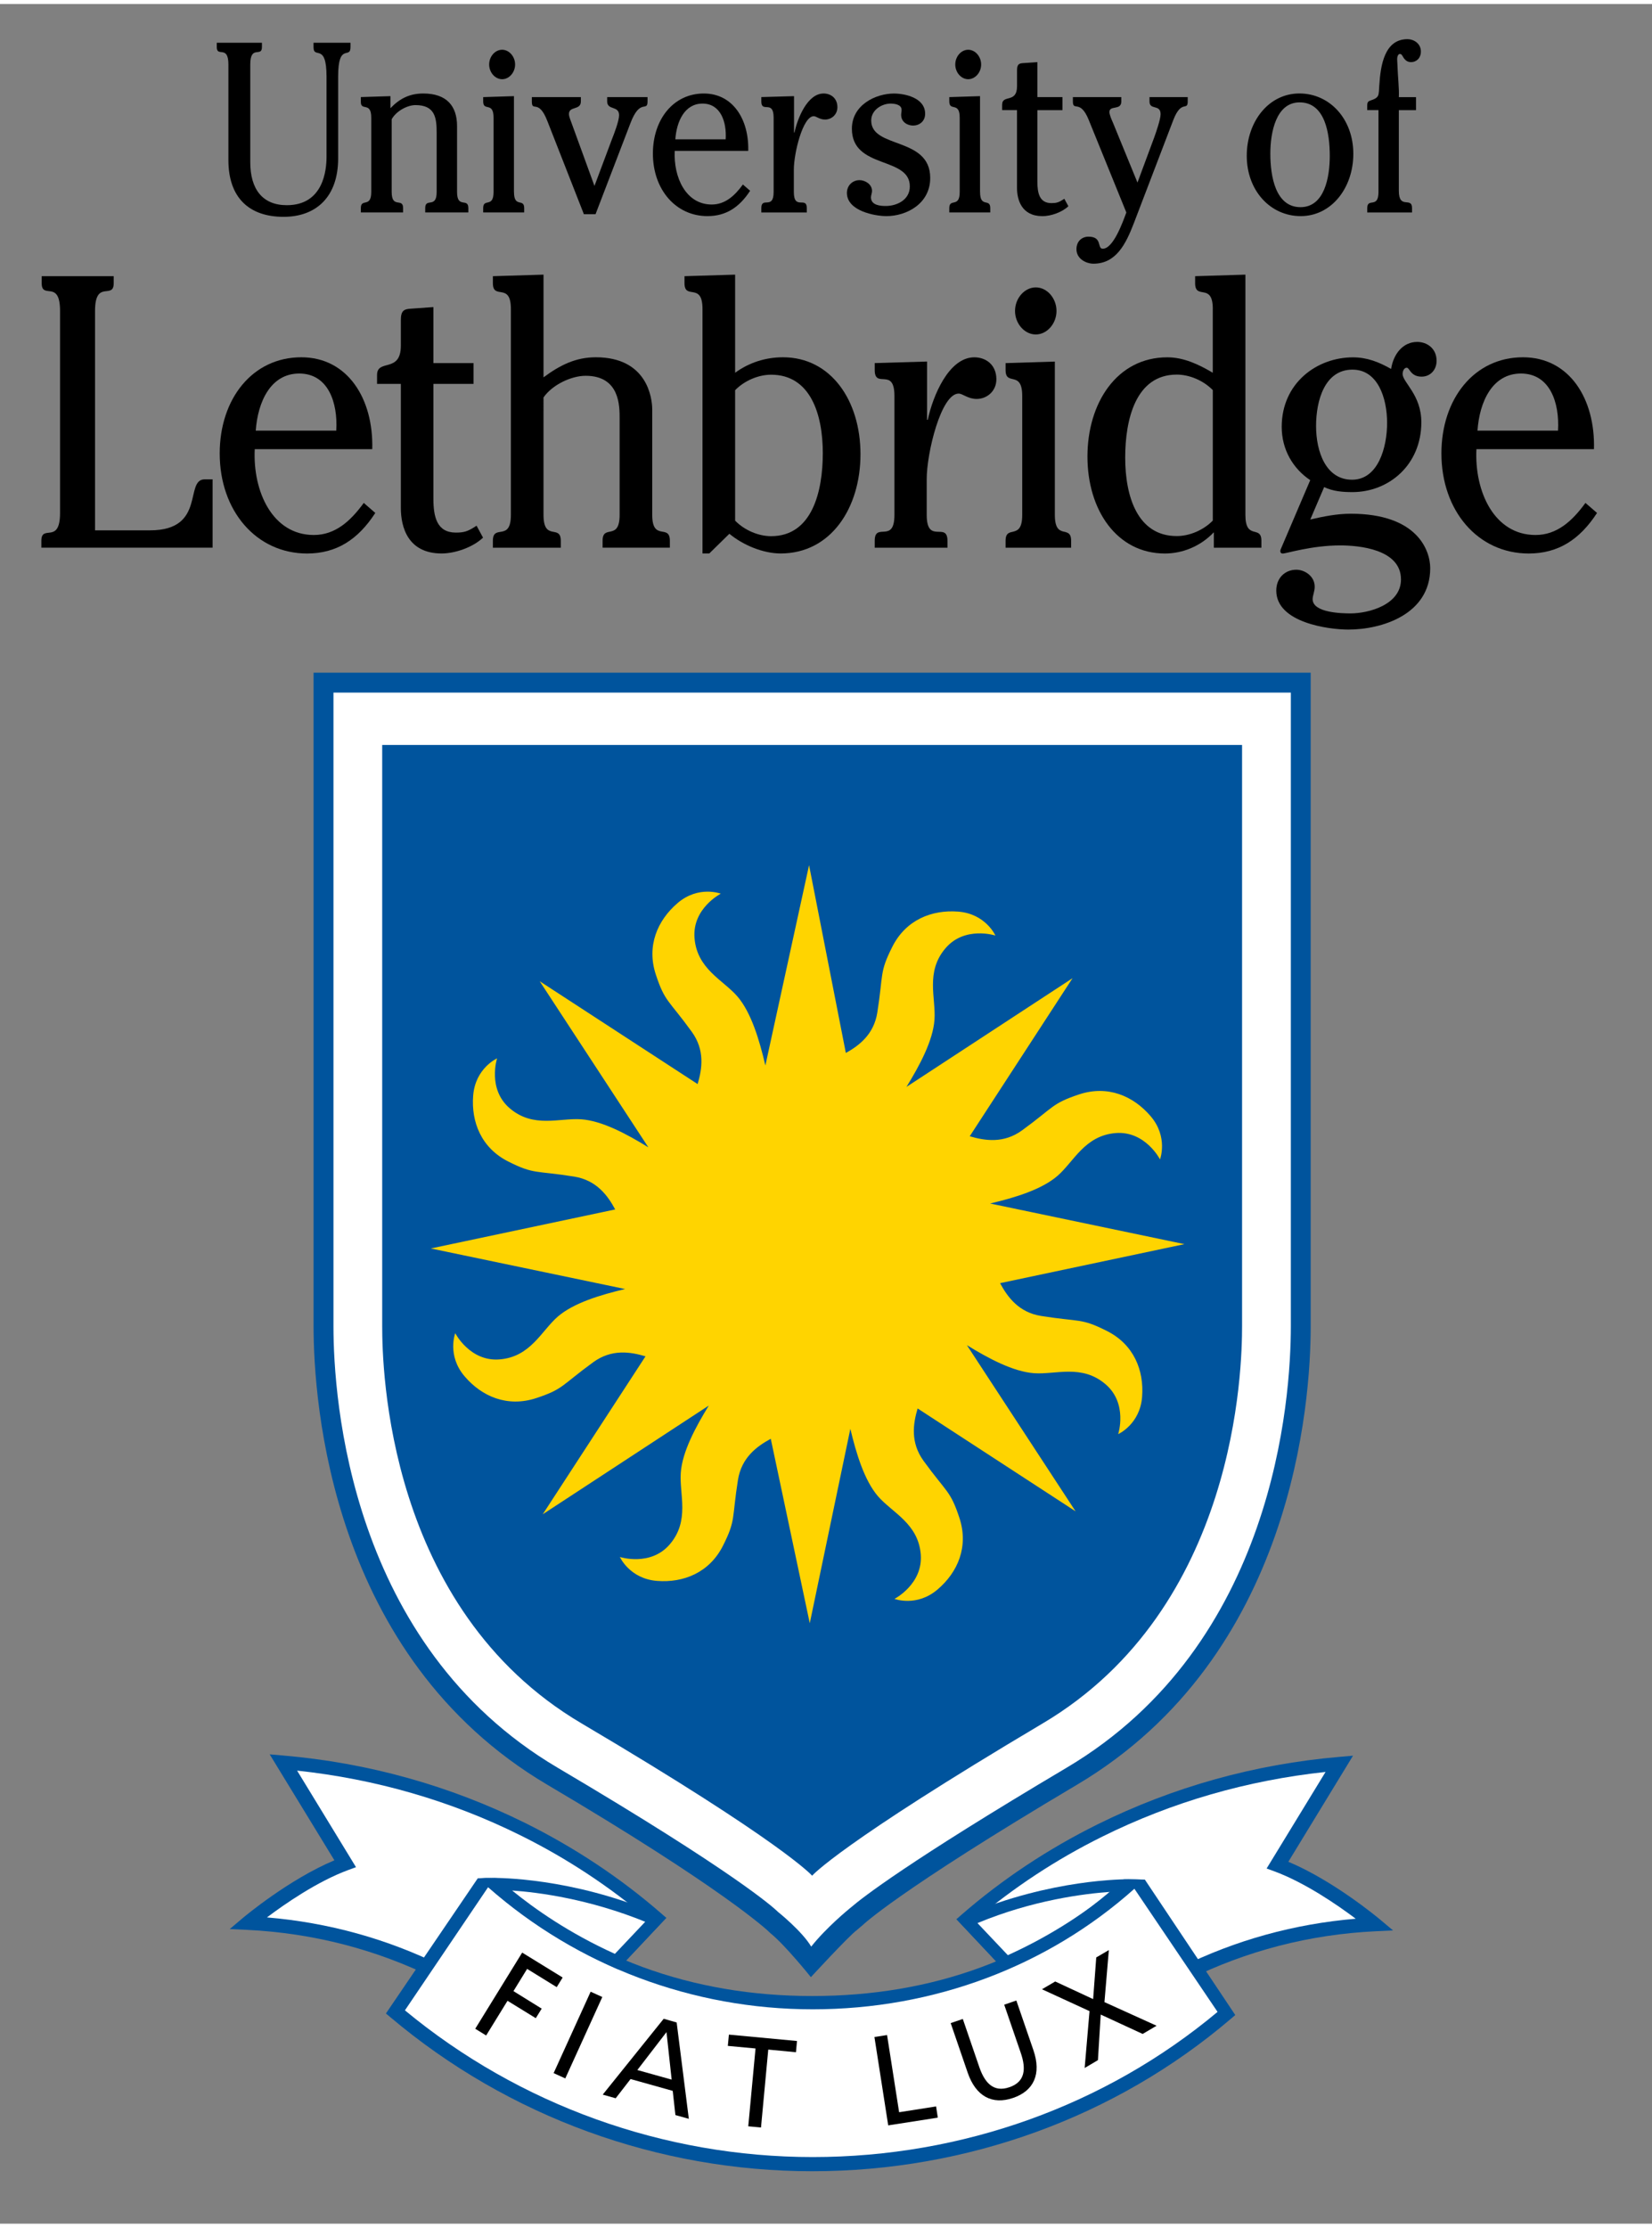 <svg enable-background="new 0 0 46.167 62" height="367.128" viewBox="0 0 46.167 62" width="272.385" xmlns="http://www.w3.org/2000/svg" xmlns:xlink="http://www.w3.org/1999/xlink"><rect x="0" y="0" width="46.167" height="62" fill="#808080" stroke="none"/><clipPath id="a"><path d="m1.156.98h43.473v59.555h-43.473z"/></clipPath><path d="m-268.083-366.583h612v792h-612z" fill="none"/><path clip-path="url(#a)" d="m37.811 48.928-.378.033c-2.37.203-4.645.838-6.757 1.883-1.388.688-2.664 1.535-3.798 2.52l-.149.131 3.504 3.729.139-.125c.835-.754 1.786-1.398 2.827-1.912 1.637-.811 3.4-1.266 5.242-1.355l.49-.023-.375-.314c-.055-.045-1.284-1.072-2.552-1.604.204-.336 1.609-2.637 1.609-2.637z" fill="#00549d"/><path clip-path="url(#a)" d="m35.616 52.159-.219-.08s1.331-2.178 1.647-2.697c-2.184.234-4.28.836-6.236 1.805-1.296.641-2.49 1.43-3.56 2.338.248.264 2.754 2.932 2.973 3.164.827-.725 1.755-1.348 2.77-1.85 1.535-.76 3.181-1.213 4.896-1.357-.497-.374-1.403-1.001-2.271-1.323" fill="#fff"/><path clip-path="url(#a)" d="m31.995 52.391-.46-.012c-.088.002-2.146-.014-4.517.988l-.29.127 1.355 1.436.074-.035c.082-.047 1.615-.65 3.183-1.955z" fill="#00549d"/><path clip-path="url(#a)" d="m28.165 54.5c-.187-.195-.529-.561-.848-.896 1.54-.641 2.978-.822 3.719-.873-.612.5-1.583 1.187-2.871 1.769" fill="#fff"/><path clip-path="url(#a)" d="m36.353 18.677h-27.59v18.255c0 2.1.471 9.229 6.532 12.807 4.908 2.896 6.165 4.07 6.239 4.15.418.338 1.127 1.225 1.127 1.225s1.061-1.152 1.282-1.313l.176-.15c-.019.02.908-.904 5.982-3.914 6.058-3.594 6.528-10.711 6.528-12.805v-18.255z" fill="#00549d"/><path clip-path="url(#a)" d="m36.074 19.233v17.699c0 2.021-.451 8.881-6.257 12.326-4.469 2.65-5.729 3.645-6.021 3.895l-.069.057s-.636.518-1.057 1.051c-.25-.428-.939-.979-.939-.979l-.005-.006c-.104-.1-1.157-1.07-6.149-4.016-5.807-3.428-6.258-10.303-6.258-12.328v-17.699z" fill="#fff"/><path clip-path="url(#a)" d="m22.696 52.28s.741-.871 6.447-4.256c5.443-3.229 5.568-9.959 5.568-11.092v-16.236h-24.03v16.236c0 1.133.119 7.877 5.568 11.092 5.65 3.336 6.447 4.256 6.447 4.256" fill="#00549d"/><path clip-path="url(#a)" d="m9.795 1.082v.121c0 .357-.345-.147-.345.823v2.286c0 1.071-.611 1.632-1.525 1.632-.961 0-1.542-.533-1.542-1.585v-2.67c0-.561-.325-.189-.325-.486v-.121h1.262v.121c0 .297-.326-.074-.326.486v2.729c0 .756.344 1.201 1.021 1.201 1.026 0 1.11-.985 1.11-1.349v-2.244c0-.971-.363-.466-.363-.823v-.121z"/><path clip-path="url(#a)" d="m10.086 2.599.825-.026v.337c.272-.283.552-.411.919-.411.646 0 .943.344.943.91v1.841c0 .478.315.147.315.451v.121h-1.205v-.121c0-.304.32.026.32-.451v-1.653c0-.424-.047-.774-.593-.774-.226 0-.54.168-.664.396v2.031c0 .478.319.147.319.451v.121h-1.181v-.121c0-.289.291.007.291-.451v-2.077c0-.459-.291-.169-.291-.438v-.136z"/><path clip-path="url(#a)" d="m14.364 5.25c0 .458.285.161.285.451v.121h-1.146v-.121c0-.29.29.007.29-.451v-2.077c0-.459-.29-.162-.29-.453v-.12l.86-.027v2.677zm.031-3.561c0 .222-.166.411-.362.411s-.363-.189-.363-.411c0-.224.166-.412.362-.412s.363.189.363.412"/><path clip-path="url(#a)" d="m17.105 3.767c.06-.148.196-.507.196-.661 0-.277-.333-.129-.333-.386v-.12h1.128v.12c0 .311-.208-.107-.48.614l-.973 2.536h-.326l-1.021-2.603c-.249-.642-.433-.229-.433-.548v-.119h1.37v.12c0 .257-.333.122-.333.352 0 .081.055.196.077.263l.636 1.746z"/><path clip-path="url(#a)" d="m18.856 4.104c-.036.734.309 1.496 1.034 1.496.372 0 .641-.242.871-.559l.202.175c-.303.465-.677.708-1.192.708-.885 0-1.525-.742-1.525-1.747 0-.95.569-1.678 1.424-1.678.813 0 1.265.728 1.24 1.604h-2.054zm1.424-.325c.03-.492-.143-.998-.647-.998-.498 0-.724.492-.76.998z"/><path clip-path="url(#a)" d="m22.191 3.591h.011c.09-.418.369-1.092.814-1.092.207 0 .386.134.386.383 0 .21-.167.345-.345.345-.154 0-.244-.094-.315-.094-.308 0-.557 1.038-.557 1.489v.628c0 .524.362.107.362.451v.122h-1.271v-.122c0-.337.344.061.344-.451v-2.077c0-.513-.344-.115-.344-.452v-.122l.914-.026v1.018z"/><path clip-path="url(#a)" d="m23.668 5.276c0-.216.167-.357.351-.357.148 0 .351.107.351.304 0 .054-.03.121-.03.175 0 .229.273.243.415.243.298 0 .671-.162.671-.547 0-.849-1.619-.472-1.619-1.611 0-.668.67-.983 1.174-.983.297 0 .873.113.873.565 0 .216-.166.33-.338.33-.149 0-.332-.094-.332-.297 0-.046.012-.094.012-.141 0-.156-.208-.176-.309-.176-.232 0-.54.169-.54.473 0 .796 1.649.444 1.649 1.604 0 .723-.665 1.066-1.223 1.066-.321 0-1.105-.143-1.105-.648"/><path clip-path="url(#a)" d="m27.389 5.25c0 .458.285.161.285.451v.121h-1.145v-.121c0-.29.291.007.291-.451v-2.077c0-.459-.291-.162-.291-.453v-.12l.859-.027v2.677zm.03-3.561c0 .222-.166.411-.362.411-.195 0-.361-.189-.361-.411 0-.224.166-.412.361-.412.196 0 .362.189.362.412"/><path clip-path="url(#a)" d="m28.007 2.809c0-.291.415-.027.415-.513v-.445c0-.175.06-.196.189-.202l.38-.026v.977h.7v.364h-.7v2.004c0 .315.06.593.392.593.137 0 .202-.02.32-.095l.041-.026.113.208c-.178.169-.486.277-.724.277-.587 0-.712-.459-.712-.795v-2.167h-.415v-.154z"/><path clip-path="url(#a)" d="m32.261 3.712c.048-.135.173-.493.173-.634 0-.29-.31-.102-.31-.357v-.121h1.068v.121c0 .282-.177-.067-.403.52l-1.104 2.885c-.226.587-.499 1.127-1.128 1.127-.195 0-.474-.129-.474-.404 0-.224.153-.351.337-.351.398 0 .232.337.398.337.296 0 .558-.742.659-1.012l-1.05-2.583c-.242-.601-.444-.223-.444-.52v-.12h1.353v.121c0 .264-.332.094-.332.297 0 .074.065.223.096.29l.688 1.679z"/><path clip-path="url(#a)" d="m37.82 4.184c0 .951-.61 1.74-1.471 1.74-.843 0-1.507-.708-1.507-1.686 0-.951.611-1.74 1.471-1.74.843 0 1.507.708 1.507 1.686m-2.319-.007c0 .634.143 1.497.843 1.497.67 0 .818-.836.818-1.429 0-.634-.131-1.498-.843-1.498-.658 0-.818.837-.818 1.43"/><path clip-path="url(#a)" d="m38.208 2.963v-.121c0-.113.033-.128.111-.154.238-.081.207-.143.227-.418.035-.561.146-1.289.789-1.289.166 0 .373.115.373.345 0 .188-.129.297-.273.297-.113 0-.166-.062-.207-.116-.035-.06-.059-.113-.105-.113-.061 0-.078.095-.078.148.023.586.059.802.047 1.059h.48v.363h-.48v2.252c0 .54.369.149.369.486v.121h-1.252v-.122c0-.303.314.027.314-.451v-2.287z"/><path clip-path="url(#a)" d="m1.156 14.992c0-.476.522.119.522-.777v-5.642c0-.896-.513-.303-.513-.777v-.194h2.013v.194c0 .475-.522-.118-.522.777v6.128h1.538c1.576 0 .95-1.425 1.528-1.425h.219v1.909h-4.785z"/><path clip-path="url(#a)" d="m7.119 12.435c-.057 1.177.493 2.396 1.651 2.396.599 0 1.026-.388 1.396-.896l.322.28c-.483.744-1.082 1.133-1.908 1.133-1.414 0-2.44-1.187-2.44-2.795 0-1.521.912-2.686 2.28-2.686 1.3 0 2.021 1.165 1.983 2.567h-3.284zm2.278-.518c.048-.788-.228-1.596-1.035-1.596-.797 0-1.158.787-1.215 1.596z"/><path clip-path="url(#a)" d="m10.537 10.363c0-.463.665-.043.665-.819v-.712c0-.281.095-.313.304-.324l.606-.043v1.564h1.121v.582h-1.121v3.205c0 .507.096.948.627.948.219 0 .323-.031.513-.15l.066-.043.181.334c-.284.27-.778.442-1.158.442-.94 0-1.139-.733-1.139-1.272v-3.464h-.665z"/><path clip-path="url(#a)" d="m15.189 14.269c0 .756.483.248.483.724v.193h-1.898v-.193c0-.485.503.043.503-.724v-5.75c0-.766-.503-.236-.503-.723v-.194l1.415-.043v2.869c.465-.345.901-.561 1.462-.561 1.434 0 1.576 1.133 1.576 1.457v2.944c0 .756.493.238.493.724v.193h-1.88v-.193c0-.476.476.021.476-.724v-2.687c0-.345.009-1.197-.95-1.197-.398 0-.93.249-1.177.605z"/><path clip-path="url(#a)" d="m20.544 10.299c.399-.291.863-.432 1.338-.432 1.339 0 2.165 1.208 2.165 2.708s-.826 2.772-2.231 2.772c-.483 0-1.043-.227-1.433-.55l-.561.55h-.19v-6.828c0-.766-.503-.236-.503-.723v-.194l1.415-.043zm0 4.132c.266.271.655.433 1.006.433 1.149 0 1.444-1.253 1.444-2.32 0-1.079-.342-2.19-1.444-2.19-.351 0-.74.161-1.006.432z"/><path clip-path="url(#a)" d="m25.908 11.614h.019c.143-.669.589-1.746 1.301-1.746.333 0 .617.216.617.613 0 .335-.266.55-.551.55-.246 0-.39-.15-.503-.15-.493 0-.893 1.662-.893 2.385v1.003c0 .842.58.173.58.724v.194h-2.033v-.194c0-.539.551.097.551-.724v-3.323c0-.818-.551-.183-.551-.722v-.195l1.463-.043z"/><path clip-path="url(#a)" d="m29.479 14.269c0 .734.455.26.455.724v.193h-1.832v-.193c0-.464.465.011.465-.724v-3.322c0-.733-.465-.26-.465-.723v-.194l1.377-.043zm.046-5.696c0 .355-.266.657-.579.657s-.58-.302-.58-.657c0-.356.268-.658.58-.658.314 0 .579.302.579.658"/><path clip-path="url(#a)" d="m33.893 8.519c0-.755-.494-.236-.494-.723v-.194l1.405-.043v6.71c0 .724.447.271.447.724v.193h-1.329v-.431c-.38.399-.883.593-1.368.593-1.338 0-2.164-1.208-2.164-2.708s.826-2.772 2.231-2.772c.456 0 .873.195 1.271.431v-1.78zm0 2.265c-.266-.271-.655-.433-1.007-.433-1.148 0-1.441 1.253-1.441 2.32 0 1.079.341 2.19 1.441 2.19.352 0 .741-.161 1.007-.432z"/><path clip-path="url(#a)" d="m36.617 14.399c.37-.087.75-.162 1.13-.162 1.861 0 2.222 1.024 2.222 1.521 0 1.295-1.357 1.715-2.288 1.715-.551 0-2.014-.193-2.014-1.089 0-.355.247-.583.56-.583.228 0 .514.174.514.476 0 .129-.058.248-.058.345 0 .388.836.399 1.063.399.494 0 1.406-.237 1.406-.949 0-.842-1.168-.95-1.7-.95-.798 0-1.501.227-1.604.227-.076 0-.076-.075-.057-.118l.825-1.932c-.483-.323-.797-.853-.797-1.488 0-1.22.978-1.942 1.993-1.942.39 0 .722.13 1.064.324.066-.421.332-.755.73-.755.275 0 .541.183.541.527 0 .259-.18.443-.418.443-.313 0-.332-.249-.416-.249-.078 0-.115.098-.115.173 0 .238.523.582.523 1.348 0 1.198-.912 1.953-1.927 1.953-.267 0-.542-.021-.789-.14zm1.168-1.112c.731 0 .979-.906.979-1.586 0-.691-.256-1.489-.968-1.489-.771 0-1.017.853-1.017 1.575s.276 1.5 1.006 1.5"/><path clip-path="url(#a)" d="m41.26 12.435c-.057 1.177.494 2.396 1.652 2.396.598 0 1.025-.388 1.395-.896l.324.28c-.484.744-1.084 1.133-1.91 1.133-1.414 0-2.439-1.187-2.439-2.795 0-1.521.912-2.686 2.279-2.686 1.301 0 2.023 1.165 1.984 2.567h-3.285zm2.28-.518c.047-.788-.229-1.596-1.035-1.596-.799 0-1.16.787-1.215 1.596z"/><path clip-path="url(#a)" d="m30.935 37.065c-.725-.367-.749-.246-1.839-.42-.625-.098-.938-.527-1.148-.916l5.152-1.09-5.43-1.135c.687-.162 1.441-.389 1.884-.773.457-.396.759-1.125 1.626-1.195.827-.064 1.238.736 1.238.736s.237-.625-.264-1.209c-.482-.563-1.195-.871-1.996-.607-.77.256-.704.357-1.597 1.006-.512.371-1.036.289-1.461.164l2.873-4.415-4.641 3.036c.37-.6.743-1.294.783-1.878.043-.604-.258-1.333.307-1.994.538-.633 1.396-.356 1.396-.356s-.274-.61-1.041-.668c-.738-.057-1.461.229-1.84.982-.366.725-.247.748-.42 1.84-.097.604-.5.916-.879 1.126l-1.028-5.245-1.221 5.595c-.164-.7-.393-1.481-.786-1.934-.398-.457-1.126-.76-1.194-1.627-.066-.828.734-1.238.734-1.238s-.624-.238-1.208.263c-.563.483-.871 1.196-.607 1.997.254.771.357.703 1.004 1.597.372.513.29 1.036.164 1.461l-4.414-2.873 3.037 4.64c-.601-.371-1.294-.742-1.877-.783-.604-.043-1.334.258-1.996-.307-.632-.538-.355-1.395-.355-1.395s-.609.273-.668 1.042c-.058.738.229 1.461.982 1.84.726.365.749.246 1.838.42.626.1.939.527 1.149.918l-5.152 1.09 5.43 1.133c-.687.162-1.441.389-1.883.771-.458.398-.76 1.127-1.628 1.195-.827.066-1.237-.732-1.237-.732s-.238.623.264 1.207c.48.563 1.195.869 1.996.607.771-.254.704-.355 1.597-1.004.513-.373 1.036-.291 1.46-.164l-2.872 4.412 4.641-3.037c-.37.602-.743 1.295-.783 1.879-.043.605.258 1.334-.306 1.996-.539.631-1.396.355-1.396.355s.273.609 1.04.668c.738.057 1.461-.23 1.841-.982.365-.725.246-.75.419-1.84.101-.625.528-.938.917-1.148l1.09 5.152 1.134-5.43c.163.686.391 1.441.773 1.885.397.457 1.126.758 1.195 1.625.064.828-.735 1.24-.735 1.24s.624.236 1.208-.266c.563-.48.87-1.195.607-1.996-.254-.77-.356-.703-1.004-1.596-.371-.514-.29-1.037-.164-1.461l4.414 2.873-3.037-4.641c.6.369 1.295.742 1.878.783.604.043 1.333-.258 1.995.307.632.539.355 1.395.355 1.395s.61-.273.668-1.041c.058-.738-.229-1.461-.982-1.84" fill="#ffd400"/><path clip-path="url(#a)" d="m7.735 49.215s1.405 2.299 1.61 2.635c-1.27.533-2.498 1.561-2.552 1.605l-.373.315.487.023c1.842.09 3.606.545 5.242 1.354 1.041.516 1.992 1.158 2.827 1.912l.139.127 3.505-3.729-.15-.131c-1.132-.984-2.41-1.832-3.796-2.52-2.114-1.045-4.389-1.68-6.759-1.883l-.378-.033z" fill="#00549d"/><path clip-path="url(#a)" d="m9.731 52.122.218-.08s-1.33-2.178-1.646-2.697c2.183.234 4.28.836 6.236 1.805 1.296.641 2.489 1.43 3.56 2.338-.248.264-2.754 2.932-2.974 3.164-.826-.725-1.754-1.348-2.77-1.85-1.536-.76-3.181-1.213-4.895-1.357.499-.374 1.403-1.003 2.271-1.323" fill="#fff"/><path clip-path="url(#a)" d="m22.697 55.641c-3.347 0-6.366-1.068-8.812-3.293l-.31-.006-.224.012-2.566 3.775.133.111c3.284 2.77 7.468 4.295 11.778 4.295 4.325 0 8.479-1.51 11.695-4.252l.13-.111-2.527-3.783-.239-.006h-.352c-2.375 2.198-5.342 3.258-8.706 3.258" fill="#00549d"/><path clip-path="url(#a)" d="m22.713 56.012c3.382 0 6.562-1.199 8.989-3.367.208.307 2.152 3.186 2.324 3.439-3.128 2.615-7.137 4.055-11.313 4.055-4.163 0-8.202-1.455-11.397-4.098.174-.256 2.117-3.135 2.324-3.439 2.495 2.195 5.705 3.41 9.073 3.41" fill="#fff"/><path clip-path="url(#a)" d="m14.593 54.428 1.131.696-.166.269-.827-.51-.382.621.789.489-.165.267-.79-.486-.597.969-.305-.188z"/><path clip-path="url(#a)" d="m15.982 55.469h.358v2.499h-.358z" transform="matrix(-.91 -.414 .414 -.91 7.377 115.036)"/><path clip-path="url(#a)" d="m18.548 56.276.362.104.34 2.691-.375-.105-.075-.676-1.178-.33-.416.537-.362-.102zm.078.373-.815 1.059.959.268z"/><path clip-path="url(#a)" d="m21.114 57.106-.774-.072.03-.315 1.903.178-.029.314-.774-.074-.203 2.176-.356-.033z"/><path clip-path="url(#a)" d="m24.437 56.786.353-.055.337 2.156 1.033-.162.048.313-1.386.216z"/><path clip-path="url(#a)" d="m28.879 57.151c.229.664.016 1.137-.566 1.336-.583.199-1.04-.041-1.269-.703l-.476-1.387.339-.115.46 1.342c.156.453.406.715.842.564.438-.148.474-.51.316-.963l-.461-1.342.339-.117z"/><path clip-path="url(#a)" d="m30.448 56.063-1.329-.611.37-.217 1.06.492.087-1.164.352-.205-.123 1.453 1.457.66-.389.229-1.172-.541-.078 1.273-.371.219z"/><path clip-path="url(#a)" d="m14.008 52.903c1.567 1.305 3.101 1.908 3.183 1.957l.074.033 1.355-1.436-.291-.127c-2.37-1.002-4.429-.986-4.516-.988l-.46.012z" fill="#00549d"/><path clip-path="url(#a)" d="m17.184 54.463c.185-.197.529-.561.847-.896-1.57-.637-2.977-.822-3.718-.873.612.5 1.583 1.187 2.871 1.769" fill="#fff"/></svg>